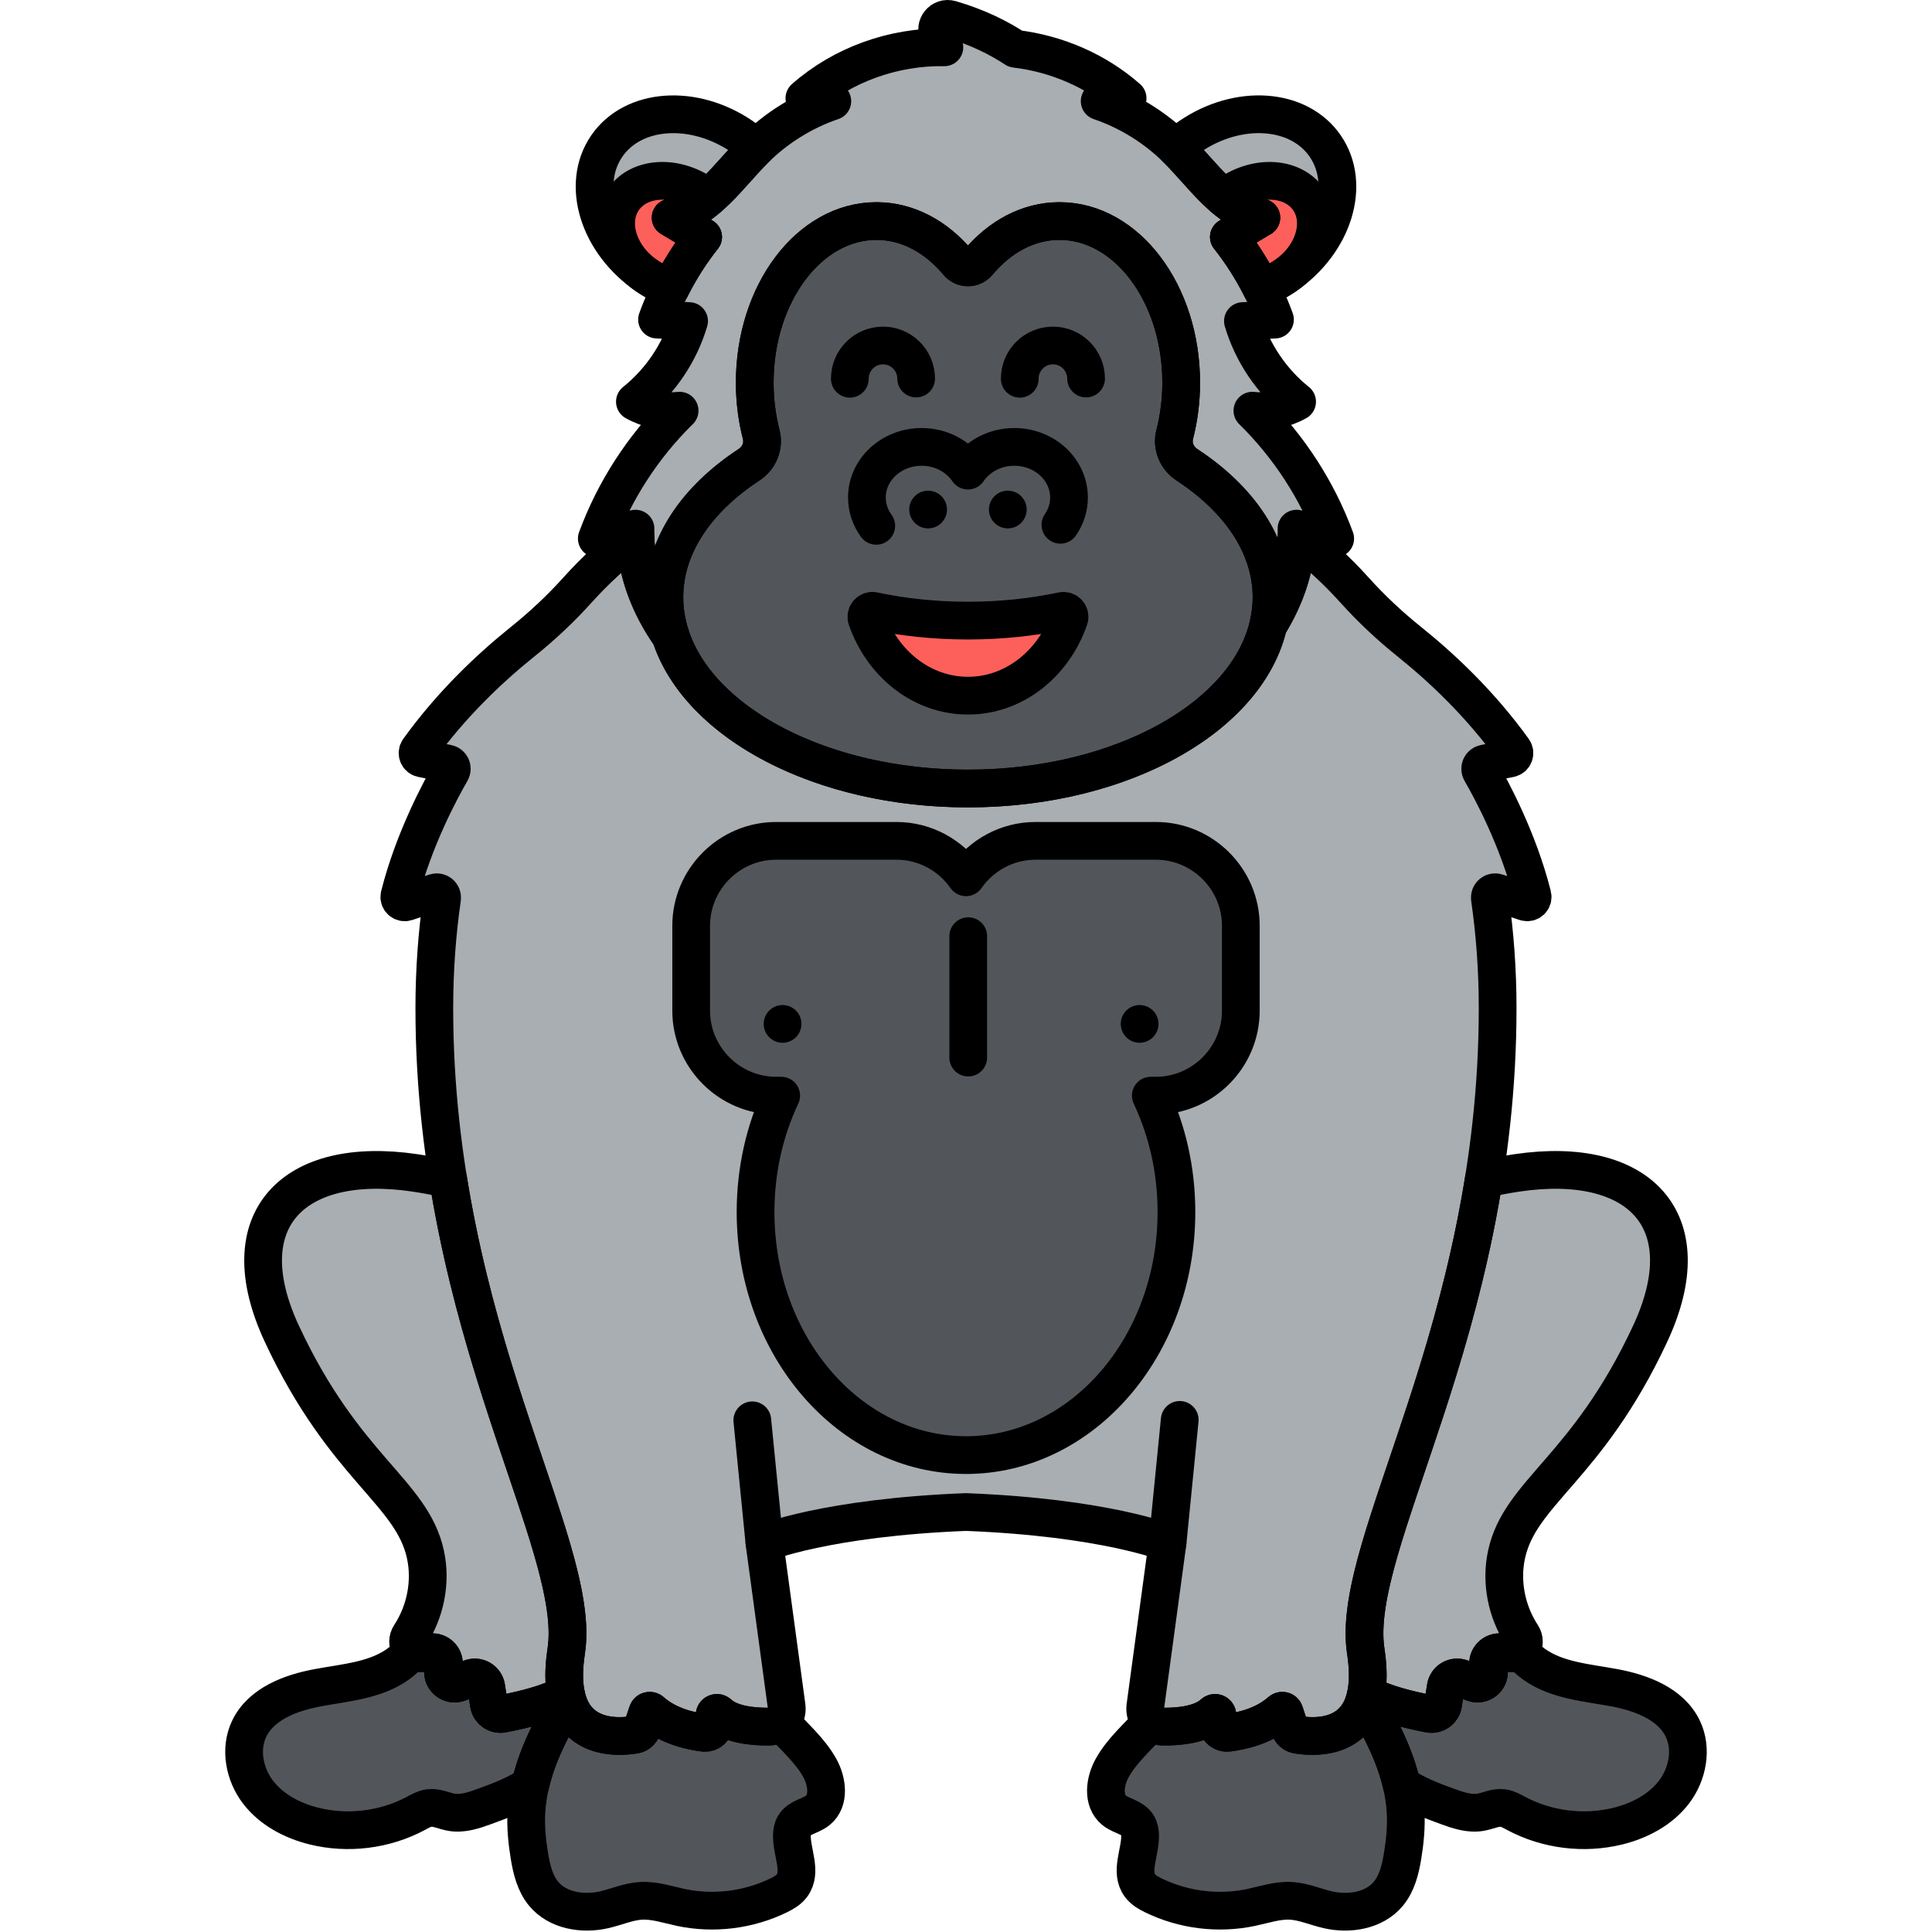<?xml version="1.0" encoding="utf-8"?>
<!-- Generator: Adobe Illustrator 22.0.0, SVG Export Plug-In . SVG Version: 6.00 Build 0)  -->
<svg version="1.1" xmlns="http://www.w3.org/2000/svg" xmlns:xlink="http://www.w3.org/1999/xlink" x="0px" y="0px"
	 viewBox="0 0 256 256" style="enable-background:new 0 0 256 256;" xml:space="preserve">
<style type="text/css">
	.st0{fill:#F9BD55;}
	.st1{fill:#F4DBCE;}
	.st2{fill:#52565B;}
	.st3{fill:#FD605B;}
	.st4{fill:#F98080;}
	.st5{fill:#F9E63A;}
	.st6{fill:#039BE6;}
	.st7{fill:none;stroke:#000000;stroke-width:5;stroke-linecap:round;stroke-linejoin:round;stroke-miterlimit:10;}
	.st8{fill:#7D3D1A;}
	.st9{fill:#EAA250;}
	.st10{fill:#DD7F57;}
	.st11{fill:#FFC097;}
	.st12{fill:#F49667;}
	.st13{fill:#F89422;}
	.st14{fill:#E3E4E5;}
	.st15{fill:#6E7175;}
	.st16{fill:#46BAF9;}
	.st17{fill:#D9F3FF;}
	.st18{fill:#828487;}
	.st19{fill:#A8AEB2;}
	.st20{fill:#C9CDD1;}
	.st21{fill:#8CD8F9;}
	.st22{fill:#1AA7E5;}
	.st23{fill:#ACE7FC;}
	.st24{fill:#FFFFFF;}
	.st25{fill:#9E512B;}
	.st26{fill:#7ED5FC;}
	.st27{fill:#7CCC4E;}
	.st28{fill:#3AA03A;}
	.st29{fill:#FCB1B1;}
	.st30{fill:#F76E23;}
	.st31{fill:#C16A44;}
	.st32{fill:#B796EA;}
</style>
<g id="Layer_1">
</g>
<g id="Layer_2">
</g>
<g id="Layer_3">
</g>
<g id="Layer_4">
</g>
<g id="Layer_5">
</g>
<g id="Layer_6">
</g>
<g id="Layer_7">
</g>
<g id="Layer_8">
</g>
<g id="Layer_9">
</g>
<g id="Layer_10">
</g>
<g id="Layer_11">
</g>
<g id="Layer_12">
</g>
<g id="Layer_13">
</g>
<g id="Layer_14">
</g>
<g id="Layer_15">
</g>
<g id="Layer_16">
</g>
<g id="Layer_17">
</g>
<g id="Layer_18">
</g>
<g id="Layer_19">
</g>
<g id="Layer_20">
</g>
<g id="Layer_21">
</g>
<g id="Layer_22">
</g>
<g id="Layer_23">
</g>
<g id="Layer_24">
</g>
<g id="Layer_25">
</g>
<g id="Layer_26">
</g>
<g id="Layer_27">
</g>
<g id="Layer_28">
</g>
<g id="Layer_29">
</g>
<g id="Layer_30">
</g>
<g id="Layer_31">
</g>
<g id="Layer_32">
</g>
<g id="Layer_33">
</g>
<g id="Layer_34">
</g>
<g id="Layer_35">
</g>
<g id="Layer_36">
</g>
<g id="Layer_37">
</g>
<g id="Layer_38">
</g>
<g id="Layer_39">
</g>
<g id="Layer_40">
</g>
<g id="Layer_41">
</g>
<g id="Layer_42">
</g>
<g id="Layer_43">
</g>
<g id="Layer_44">
</g>
<g id="Layer_45">
</g>
<g id="Layer_46">
</g>
<g id="Layer_47">
</g>
<g id="Layer_48">
</g>
<g id="Layer_49">
</g>
<g id="Layer_50">
</g>
<g id="Layer_51">
</g>
<g id="Layer_52">
</g>
<g id="Layer_53">
</g>
<g id="Layer_54">
</g>
<g id="Layer_55">
</g>
<g id="Layer_56">
</g>
<g id="Layer_57">
</g>
<g id="Layer_58">
</g>
<g id="Layer_59">
</g>
<g id="Layer_60">
</g>
<g id="Layer_61">
</g>
<g id="Layer_62">
</g>
<g id="Layer_63">
</g>
<g id="Layer_64">
</g>
<g id="Layer_65">
	<g>
		<path class="st2" d="M157.268,61.581c-1.334-0.875-2.01-2.471-1.613-4.016c0.553-2.151,0.858-4.454,0.858-6.854
			c0-11.831-7.219-21.421-16.124-21.421c-4.146,0-7.925,2.082-10.781,5.499c-0.712,0.852-1.985,0.852-2.697,0
			c-2.856-3.417-6.635-5.499-10.781-5.499c-8.906,0-16.125,9.591-16.125,21.421c0,2.401,0.306,4.703,0.859,6.854
			c0.397,1.546-0.278,3.141-1.613,4.016c-6.944,4.554-11.217,10.737-11.217,17.552c0,13.999,18.009,25.347,40.225,25.347
			s40.225-11.348,40.225-25.347C168.485,72.318,164.212,66.135,157.268,61.581z"/>
		<path class="st3" d="M140.751,80.953c-3.831,0.817-8.046,1.281-12.492,1.281s-8.661-0.464-12.492-1.281
			c-0.611-0.13-1.129,0.451-0.923,1.041c2.079,5.957,7.296,10.186,13.415,10.186c6.119,0,11.335-4.229,13.415-10.186
			C141.88,81.404,141.362,80.822,140.751,80.953z"/>
		<path class="st19" d="M155.997,19.792c3.45,3.43,6.371,8.042,11.13,9.052c-1.431,0.853-2.861,1.706-4.291,2.559
			c1.681,2.124,3.135,4.425,4.343,6.849c1.059-0.444,2.103-1.007,3.108-1.695c6.426-4.397,8.808-12.093,5.321-17.189
			c-3.487-5.097-11.523-5.664-17.949-1.267c-0.673,0.461-1.296,0.961-1.878,1.487C155.852,19.658,155.927,19.723,155.997,19.792z"/>
		<path class="st19" d="M85.713,36.558c1.005,0.688,2.049,1.251,3.108,1.695c1.207-2.424,2.662-4.726,4.343-6.849
			c-1.43-0.853-2.861-1.706-4.291-2.559c4.758-1.01,7.679-5.622,11.129-9.052c0.07-0.07,0.146-0.134,0.217-0.203
			c-0.582-0.526-1.205-1.026-1.878-1.487c-6.426-4.397-14.462-3.83-17.95,1.267C76.904,24.465,79.287,32.161,85.713,36.558z"/>
		<path class="st3" d="M167.127,28.845c-1.431,0.853-2.861,1.706-4.291,2.559c1.625,2.053,3.042,4.271,4.226,6.606
			c1.096-0.275,2.196-0.748,3.225-1.452c3.78-2.586,5.181-7.113,3.13-10.111c-2.051-2.998-6.779-3.332-10.559-0.745
			c-0.241,0.165-0.467,0.341-0.688,0.521C163.632,27.465,165.233,28.442,167.127,28.845z"/>
		<path class="st3" d="M85.713,36.558c1.03,0.705,2.129,1.177,3.225,1.453c1.184-2.336,2.6-4.554,4.226-6.607
			c-1.43-0.853-2.861-1.706-4.291-2.559c1.894-0.402,3.495-1.38,4.956-2.622c-0.221-0.18-0.447-0.356-0.688-0.521
			c-3.78-2.587-8.507-2.253-10.559,0.745C80.532,29.445,81.933,33.972,85.713,36.558z"/>
		<path class="st19" d="M218.654,176.732c7.048-15.119-1.548-23.687-17.591-21.326c-1.491,0.22-2.973,0.503-4.445,0.825
			c-4.826,30.186-17.416,51.037-15.645,62.55c0.363,2.359,0.33,4.23,0.029,5.72c2.567,1.301,5.503,2.022,8.402,2.582
			c0.855,0.165,1.678-0.409,1.813-1.269l0.352-2.247c0.151-0.965,1.154-1.545,2.066-1.194l1.58,0.608
			c1.092,0.42,2.233-0.488,2.069-1.647l-0.095-0.668c-0.141-0.991,0.69-1.841,1.685-1.731c0.489,0.054,0.98,0.094,1.471,0.118
			c1.262,0.063,2.008-1.333,1.316-2.391c-2.03-3.104-2.823-7.026-2.041-10.659C201.415,197.666,210.317,194.614,218.654,176.732z"/>
		<path class="st19" d="M75.028,218.782c1.771-11.514-10.819-32.365-15.645-62.55c-1.473-0.323-2.955-0.606-4.445-0.825
			c-16.043-2.361-24.639,6.206-17.591,21.326c8.337,17.882,17.239,20.934,19.033,29.272c0.782,3.633-0.011,7.555-2.041,10.659
			c-0.692,1.058,0.054,2.454,1.316,2.391c0.492-0.024,0.982-0.064,1.471-0.118c0.995-0.11,1.826,0.739,1.685,1.731l-0.095,0.668
			c-0.164,1.159,0.977,2.067,2.069,1.647l1.58-0.608c0.912-0.35,1.914,0.229,2.066,1.194l0.352,2.247
			c0.135,0.86,0.957,1.434,1.813,1.269c2.899-0.56,5.835-1.281,8.402-2.582C74.698,223.012,74.665,221.141,75.028,218.782z"/>
		<g>
			<path class="st19" d="M203.065,118.682c-1.889-7.5-5.505-14.155-6.838-16.457c-0.245-0.424,0.002-0.958,0.482-1.054l3.382-0.677
				c0.51-0.102,0.749-0.704,0.446-1.125c-4.363-6.066-9.478-10.88-13.81-14.354c-2.594-2.081-5.024-4.359-7.249-6.831
				c-2.438-2.708-5.023-5.054-7.692-7.036c-0.089,4.137-1.531,8.174-3.739,11.712c0.076-0.324,0.141-0.651,0.197-0.979
				c-2.175,12.706-19.244,22.599-39.986,22.599c-19.426,0-35.634-8.677-39.399-20.216c-2.723-3.85-4.545-8.428-4.641-13.121
				c-2.671,1.983-5.258,4.33-7.698,7.04c-2.225,2.471-4.655,4.75-7.249,6.831c-4.332,3.475-9.447,8.289-13.81,14.354
				c-0.303,0.422-0.064,1.024,0.446,1.125l3.382,0.677c0.48,0.096,0.728,0.631,0.482,1.054c-1.333,2.302-4.949,8.957-6.838,16.457
				c-0.137,0.545,0.392,1.025,0.925,0.847l3.794-1.265c0.505-0.168,1.003,0.248,0.927,0.775c-0.666,4.62-1.029,9.474-1.029,14.55
				c0,42.596,19.66,70.994,17.475,85.193c-1.853,12.044,6.51,11.514,9.091,11.076c0.453-0.077,0.821-0.402,0.967-0.837l0.709-2.128
				c0.073-0.219,0.34-0.281,0.512-0.127c2.214,1.972,5.23,2.621,6.975,2.835c0.749,0.092,1.406-0.49,1.406-1.245v-1.078
				c0-0.282,0.329-0.415,0.535-0.223c1.586,1.48,4.546,1.754,6.7,1.731c1.4-0.015,2.474-1.242,2.317-2.634l-2.946-21.725
				c0,0,8.236-3.354,26.706-4.075c18.471,0.72,26.706,4.075,26.706,4.075l-2.946,21.725c-0.157,1.391,0.917,2.619,2.317,2.634
				c2.154,0.023,5.114-0.251,6.7-1.731c0.206-0.192,0.535-0.059,0.535,0.223v1.078c0,0.754,0.656,1.337,1.406,1.245
				c1.745-0.214,4.76-0.862,6.975-2.835c0.172-0.153,0.439-0.091,0.512,0.127l0.709,2.128c0.145,0.436,0.513,0.761,0.967,0.837
				c2.581,0.438,10.944,0.968,9.091-11.076c-2.184-14.199,17.475-42.596,17.475-85.193c0-5.076-0.363-9.93-1.029-14.55
				c-0.076-0.527,0.423-0.943,0.927-0.775l3.794,1.265C202.673,119.706,203.202,119.226,203.065,118.682z"/>
		</g>
		<path class="st19" d="M165.949,54.415c2.034,0.234,4.138-0.189,5.924-1.189c-3.402-2.724-5.944-6.507-7.18-10.686
			c1.416-0.064,2.831-0.128,4.246-0.193c-1.43-3.944-3.5-7.655-6.104-10.944c1.43-0.853,2.86-1.707,4.291-2.56
			c-4.759-1.01-7.679-5.622-11.13-9.052c-2.886-2.869-6.432-5.07-10.284-6.384c1.234-0.13,2.468-0.259,3.701-0.389
			c-4.131-3.637-9.406-5.905-14.867-6.553c-2.038-1.346-4.872-2.83-8.579-3.909c-1.178-0.342-2.198,0.9-1.628,1.986
			c0.271,0.517,0.542,1.102,0.795,1.726c-6.726-0.115-13.493,2.299-18.549,6.75c1.233,0.13,2.467,0.259,3.701,0.389
			c-3.852,1.313-7.398,3.514-10.284,6.384c-3.45,3.43-6.371,8.042-11.129,9.052c1.43,0.853,2.86,1.706,4.291,2.56
			c-2.604,3.289-4.674,7-6.104,10.944c1.416,0.064,2.831,0.128,4.247,0.193c-1.237,4.179-3.778,7.962-7.18,10.686
			c1.786,1,3.89,1.422,5.924,1.189c-4.845,4.748-8.622,10.582-10.971,16.946c1.708-0.438,3.417-0.875,5.126-1.313
			c-0.195,5.074,1.72,10.066,4.655,14.216c-0.541-1.657-0.826-3.374-0.826-5.132c0-6.814,4.273-12.997,11.217-17.552
			c1.334-0.875,2.01-2.471,1.613-4.016c-0.553-2.151-0.859-4.454-0.859-6.854c0-11.831,7.219-21.421,16.125-21.421
			c4.146,0,7.925,2.082,10.781,5.499c0.712,0.852,1.985,0.852,2.697,0c2.856-3.417,6.635-5.499,10.781-5.499
			c8.906,0,16.125,9.591,16.125,21.421c0,2.401-0.305,4.703-0.858,6.854c-0.397,1.545,0.278,3.141,1.613,4.016
			c6.944,4.554,11.217,10.737,11.217,17.552c0,1.267-0.152,2.511-0.437,3.728c2.403-3.851,3.92-8.293,3.747-12.812
			c1.708,0.438,3.417,0.875,5.125,1.313C174.571,64.997,170.795,59.164,165.949,54.415z"/>
		<path class="st2" d="M153.161,111.417h-15.943c-3.805,0-7.179,1.918-9.218,4.83c-2.039-2.912-5.413-4.83-9.218-4.83h-15.943
			c-6.19,0-11.254,5.064-11.254,11.254v11.254c0,6.19,5.064,11.254,11.254,11.254h0.674c-2.165,4.579-3.397,9.832-3.397,15.418
			c0,17.789,12.484,32.211,27.884,32.211s27.884-14.421,27.884-32.211c0-5.586-1.232-10.839-3.397-15.418h0.674
			c6.19,0,11.254-5.064,11.254-11.254V122.67C164.415,116.481,159.35,111.417,153.161,111.417z"/>
		<path class="st2" d="M180.796,225.322c-1.57,5.254-6.938,4.871-8.915,4.536c-0.453-0.077-0.821-0.402-0.966-0.838l-0.709-2.128
			c-0.073-0.219-0.34-0.281-0.512-0.127c-2.214,1.972-5.23,2.621-6.975,2.835c-0.749,0.092-1.405-0.49-1.405-1.245v-1.078
			c0-0.282-0.329-0.415-0.535-0.223c-1.586,1.48-4.546,1.754-6.7,1.731c-0.602-0.006-1.135-0.246-1.545-0.617
			c-1.784,1.99-3.886,3.785-5.175,6.122c-0.981,1.778-1.301,4.316,0.279,5.591c0.971,0.783,2.473,0.914,3.112,1.985
			c0.241,0.403,0.315,0.886,0.32,1.356c0.024,2.278-1.373,4.832,0.001,6.649c0.439,0.58,1.094,0.952,1.747,1.271
			c3.976,1.945,8.607,2.521,12.939,1.609c1.765-0.371,3.518-0.985,5.319-0.879c1.665,0.098,3.228,0.803,4.853,1.179
			c2.842,0.657,6.173,0.127,8.034-2.118c1.152-1.39,1.592-3.225,1.887-5.005c0.316-1.914,0.503-3.857,0.401-5.794
			C185.97,234.814,183.569,229.94,180.796,225.322z"/>
		<path class="st2" d="M222.987,229.079c-1.591-3.327-5.516-4.784-9.142-5.456c-3.626-0.673-7.511-0.946-10.527-3.069
			c-0.747-0.526-1.388-1.152-1.972-1.83c-0.266,0.214-0.603,0.349-1.001,0.329c-0.491-0.024-0.982-0.064-1.471-0.118
			c-0.995-0.11-1.826,0.739-1.685,1.731l0.095,0.668c0.164,1.158-0.977,2.067-2.069,1.647l-1.58-0.608
			c-0.912-0.35-1.914,0.229-2.066,1.194l-0.353,2.247c-0.135,0.86-0.957,1.434-1.812,1.269c-2.899-0.56-5.835-1.28-8.402-2.582
			c-0.058,0.288-0.127,0.561-0.205,0.821c2.131,3.551,4.033,7.255,4.931,11.195c1.816,1.263,3.923,2.066,6.01,2.825
			c1.43,0.52,2.941,1.048,4.44,0.79c0.999-0.172,1.964-0.69,2.969-0.558c0.634,0.084,1.201,0.419,1.765,0.72
			c4.086,2.177,8.984,2.785,13.479,1.671c2.872-0.712,5.647-2.171,7.439-4.527C223.62,235.083,224.264,231.749,222.987,229.079z"/>
		<path class="st2" d="M75.204,225.322c1.57,5.254,6.938,4.871,8.915,4.536c0.453-0.077,0.821-0.402,0.966-0.838l0.709-2.128
			c0.073-0.219,0.34-0.281,0.512-0.127c2.214,1.972,5.23,2.621,6.975,2.835c0.749,0.092,1.405-0.49,1.405-1.245v-1.078
			c0-0.282,0.329-0.415,0.535-0.223c1.586,1.48,4.546,1.754,6.7,1.731c0.602-0.006,1.135-0.246,1.545-0.617
			c1.784,1.99,3.886,3.785,5.175,6.122c0.981,1.778,1.301,4.316-0.279,5.591c-0.971,0.783-2.473,0.914-3.112,1.985
			c-0.241,0.403-0.315,0.886-0.32,1.356c-0.024,2.278,1.373,4.832-0.001,6.649c-0.439,0.58-1.094,0.952-1.747,1.271
			c-3.976,1.945-8.607,2.521-12.939,1.609c-1.765-0.371-3.518-0.985-5.319-0.879c-1.665,0.098-3.228,0.803-4.853,1.179
			c-2.842,0.657-6.173,0.127-8.034-2.118c-1.152-1.39-1.592-3.225-1.887-5.005c-0.316-1.914-0.503-3.857-0.401-5.794
			C70.03,234.814,72.431,229.94,75.204,225.322z"/>
		<path class="st2" d="M33.013,229.079c1.591-3.327,5.516-4.784,9.142-5.456c3.626-0.673,7.511-0.946,10.527-3.069
			c0.747-0.526,1.388-1.152,1.972-1.83c0.266,0.214,0.603,0.349,1.001,0.329c0.491-0.024,0.982-0.064,1.471-0.118
			c0.995-0.11,1.826,0.739,1.685,1.731l-0.095,0.668c-0.164,1.158,0.977,2.067,2.069,1.647l1.58-0.608
			c0.912-0.35,1.914,0.229,2.065,1.194l0.353,2.247c0.135,0.86,0.957,1.434,1.812,1.269c2.899-0.56,5.835-1.28,8.402-2.582
			c0.058,0.288,0.127,0.561,0.205,0.821c-2.132,3.551-4.033,7.255-4.931,11.195c-1.816,1.263-3.923,2.066-6.01,2.825
			c-1.43,0.52-2.941,1.048-4.44,0.79c-0.999-0.172-1.964-0.69-2.969-0.558c-0.634,0.084-1.201,0.419-1.765,0.72
			c-4.086,2.177-8.985,2.785-13.479,1.671c-2.872-0.712-5.647-2.171-7.439-4.527C32.38,235.083,31.736,231.749,33.013,229.079z"/>
		<path class="st7" d="M153.161,111.417h-15.943c-3.805,0-7.179,1.918-9.218,4.83c-2.039-2.912-5.413-4.83-9.218-4.83h-15.943
			c-6.19,0-11.254,5.064-11.254,11.254v11.254c0,6.19,5.064,11.254,11.254,11.254h0.674c-2.165,4.579-3.397,9.832-3.397,15.418
			c0,17.789,12.484,32.211,27.884,32.211s27.884-14.421,27.884-32.211c0-5.586-1.232-10.839-3.397-15.418h0.674
			c6.19,0,11.254-5.064,11.254-11.254V122.67C164.415,116.481,159.35,111.417,153.161,111.417z"/>
		<line class="st7" x1="154.706" y1="204.426" x2="156.321" y2="188.143"/>
		<path class="st7" d="M180.796,225.322c-1.57,5.254-6.938,4.871-8.915,4.536c-0.453-0.077-0.821-0.402-0.966-0.838l-0.709-2.128
			c-0.073-0.219-0.34-0.281-0.512-0.127c-2.214,1.972-5.23,2.621-6.975,2.835c-0.749,0.092-1.405-0.49-1.405-1.245v-1.078
			c0-0.282-0.329-0.415-0.535-0.223c-1.586,1.48-4.546,1.754-6.7,1.731c-0.602-0.006-1.135-0.246-1.545-0.617
			c-1.784,1.99-3.886,3.785-5.175,6.122c-0.981,1.778-1.301,4.316,0.279,5.591c0.971,0.783,2.473,0.914,3.112,1.985
			c0.241,0.403,0.315,0.886,0.32,1.356c0.024,2.278-1.373,4.832,0.001,6.649c0.439,0.58,1.094,0.952,1.747,1.271
			c3.976,1.945,8.607,2.521,12.939,1.609c1.765-0.371,3.518-0.985,5.319-0.879c1.665,0.098,3.228,0.803,4.853,1.179
			c2.842,0.657,6.173,0.127,8.034-2.118c1.152-1.39,1.592-3.225,1.887-5.005c0.316-1.914,0.503-3.857,0.401-5.794
			C185.97,234.814,183.569,229.94,180.796,225.322z"/>
		<path class="st7" d="M222.987,229.079c-1.591-3.327-5.516-4.784-9.142-5.456c-3.626-0.673-7.511-0.946-10.527-3.069
			c-0.747-0.526-1.388-1.152-1.972-1.83c-0.266,0.214-0.603,0.349-1.001,0.329c-0.491-0.024-0.982-0.064-1.471-0.118
			c-0.995-0.11-1.826,0.739-1.685,1.731l0.095,0.668c0.164,1.158-0.977,2.067-2.069,1.647l-1.58-0.608
			c-0.912-0.35-1.914,0.229-2.066,1.194l-0.353,2.247c-0.135,0.86-0.957,1.434-1.812,1.269c-2.899-0.56-5.835-1.28-8.402-2.582
			c-0.058,0.288-0.127,0.561-0.205,0.821c2.131,3.551,4.033,7.255,4.931,11.195c1.816,1.263,3.923,2.066,6.01,2.825
			c1.43,0.52,2.941,1.048,4.44,0.79c0.999-0.172,1.964-0.69,2.969-0.558c0.634,0.084,1.201,0.419,1.765,0.72
			c4.086,2.177,8.984,2.785,13.479,1.671c2.872-0.712,5.647-2.171,7.439-4.527C223.62,235.083,224.264,231.749,222.987,229.079z"/>
		<line class="st7" x1="101.294" y1="204.426" x2="99.684" y2="188.2"/>
		<path class="st7" d="M75.204,225.322c1.57,5.254,6.938,4.871,8.915,4.536c0.453-0.077,0.821-0.402,0.966-0.838l0.709-2.128
			c0.073-0.219,0.34-0.281,0.512-0.127c2.214,1.972,5.23,2.621,6.975,2.835c0.749,0.092,1.405-0.49,1.405-1.245v-1.078
			c0-0.282,0.329-0.415,0.535-0.223c1.586,1.48,4.546,1.754,6.7,1.731c0.602-0.006,1.135-0.246,1.545-0.617
			c1.784,1.99,3.886,3.785,5.175,6.122c0.981,1.778,1.301,4.316-0.279,5.591c-0.971,0.783-2.473,0.914-3.112,1.985
			c-0.241,0.403-0.315,0.886-0.32,1.356c-0.024,2.278,1.373,4.832-0.001,6.649c-0.439,0.58-1.094,0.952-1.747,1.271
			c-3.976,1.945-8.607,2.521-12.939,1.609c-1.765-0.371-3.518-0.985-5.319-0.879c-1.665,0.098-3.228,0.803-4.853,1.179
			c-2.842,0.657-6.173,0.127-8.034-2.118c-1.152-1.39-1.592-3.225-1.887-5.005c-0.316-1.914-0.503-3.857-0.401-5.794
			C70.03,234.814,72.431,229.94,75.204,225.322z"/>
		<path class="st7" d="M33.013,229.079c1.591-3.327,5.516-4.784,9.142-5.456c3.626-0.673,7.511-0.946,10.527-3.069
			c0.747-0.526,1.388-1.152,1.972-1.83c0.266,0.214,0.603,0.349,1.001,0.329c0.491-0.024,0.982-0.064,1.471-0.118
			c0.995-0.11,1.826,0.739,1.685,1.731l-0.095,0.668c-0.164,1.158,0.977,2.067,2.069,1.647l1.58-0.608
			c0.912-0.35,1.914,0.229,2.065,1.194l0.353,2.247c0.135,0.86,0.957,1.434,1.812,1.269c2.899-0.56,5.835-1.28,8.402-2.582
			c0.058,0.288,0.127,0.561,0.205,0.821c-2.132,3.551-4.033,7.255-4.931,11.195c-1.816,1.263-3.923,2.066-6.01,2.825
			c-1.43,0.52-2.941,1.048-4.44,0.79c-0.999-0.172-1.964-0.69-2.969-0.558c-0.634,0.084-1.201,0.419-1.765,0.72
			c-4.086,2.177-8.985,2.785-13.479,1.671c-2.872-0.712-5.647-2.171-7.439-4.527C32.38,235.083,31.736,231.749,33.013,229.079z"/>
		<path class="st7" d="M218.654,176.732c7.048-15.119-1.548-23.687-17.591-21.326c-1.491,0.22-2.973,0.503-4.445,0.825
			c-4.826,30.186-17.416,51.037-15.645,62.55c0.363,2.359,0.33,4.23,0.029,5.72c2.567,1.301,5.503,2.022,8.402,2.582
			c0.855,0.165,1.678-0.409,1.813-1.269l0.352-2.247c0.151-0.965,1.154-1.545,2.066-1.194l1.58,0.608
			c1.092,0.42,2.233-0.488,2.069-1.647l-0.095-0.668c-0.141-0.991,0.69-1.841,1.685-1.731c0.489,0.054,0.98,0.094,1.471,0.118
			c1.262,0.063,2.008-1.333,1.316-2.391c-2.03-3.104-2.823-7.026-2.041-10.659C201.415,197.666,210.317,194.614,218.654,176.732z"/>
		<path class="st7" d="M75.028,218.782c1.771-11.514-10.819-32.365-15.645-62.55c-1.473-0.323-2.955-0.606-4.445-0.825
			c-16.043-2.361-24.639,6.206-17.591,21.326c8.337,17.882,17.239,20.934,19.033,29.272c0.782,3.633-0.011,7.555-2.041,10.659
			c-0.692,1.058,0.054,2.454,1.316,2.391c0.492-0.024,0.982-0.064,1.471-0.118c0.995-0.11,1.826,0.739,1.685,1.731l-0.095,0.668
			c-0.164,1.159,0.977,2.067,2.069,1.647l1.58-0.608c0.912-0.35,1.914,0.229,2.066,1.194l0.352,2.247
			c0.135,0.86,0.957,1.434,1.813,1.269c2.899-0.56,5.835-1.281,8.402-2.582C74.698,223.012,74.665,221.141,75.028,218.782z"/>
		<line class="st7" x1="128.296" y1="140.134" x2="128.296" y2="124.048"/>
		<line class="st7" x1="151.005" y1="135.672" x2="151.005" y2="135.672"/>
		<line class="st7" x1="103.694" y1="135.672" x2="103.694" y2="135.672"/>
		<g>
			<path class="st7" d="M203.065,118.682c-1.889-7.5-5.505-14.155-6.838-16.457c-0.245-0.424,0.002-0.958,0.482-1.054l3.382-0.677
				c0.51-0.102,0.749-0.704,0.446-1.125c-4.363-6.066-9.478-10.88-13.81-14.354c-2.594-2.081-5.024-4.359-7.249-6.831
				c-2.438-2.708-5.023-5.054-7.692-7.036c-0.089,4.137-1.531,8.174-3.739,11.712c0.076-0.324,0.141-0.651,0.197-0.979
				c-2.175,12.706-19.244,22.599-39.986,22.599c-19.426,0-35.634-8.677-39.399-20.216c-2.723-3.85-4.545-8.428-4.641-13.121
				c-2.671,1.983-5.258,4.33-7.698,7.04c-2.225,2.471-4.655,4.75-7.249,6.831c-4.332,3.475-9.447,8.289-13.81,14.354
				c-0.303,0.422-0.064,1.024,0.446,1.125l3.382,0.677c0.48,0.096,0.728,0.631,0.482,1.054c-1.333,2.302-4.949,8.957-6.838,16.457
				c-0.137,0.545,0.392,1.025,0.925,0.847l3.794-1.265c0.505-0.168,1.003,0.248,0.927,0.775c-0.666,4.62-1.029,9.474-1.029,14.55
				c0,42.596,19.66,70.994,17.475,85.193c-1.853,12.044,6.51,11.514,9.091,11.076c0.453-0.077,0.821-0.402,0.967-0.837l0.709-2.128
				c0.073-0.219,0.34-0.281,0.512-0.127c2.214,1.972,5.23,2.621,6.975,2.835c0.749,0.092,1.406-0.49,1.406-1.245v-1.078
				c0-0.282,0.329-0.415,0.535-0.223c1.586,1.48,4.546,1.754,6.7,1.731c1.4-0.015,2.474-1.242,2.317-2.634l-2.946-21.725
				c0,0,8.236-3.354,26.706-4.075c18.471,0.72,26.706,4.075,26.706,4.075l-2.946,21.725c-0.157,1.391,0.917,2.619,2.317,2.634
				c2.154,0.023,5.114-0.251,6.7-1.731c0.206-0.192,0.535-0.059,0.535,0.223v1.078c0,0.754,0.656,1.337,1.406,1.245
				c1.745-0.214,4.76-0.862,6.975-2.835c0.172-0.153,0.439-0.091,0.512,0.127l0.709,2.128c0.145,0.436,0.513,0.761,0.967,0.837
				c2.581,0.438,10.944,0.968,9.091-11.076c-2.184-14.199,17.475-42.596,17.475-85.193c0-5.076-0.363-9.93-1.029-14.55
				c-0.076-0.527,0.423-0.943,0.927-0.775l3.794,1.265C202.673,119.706,203.202,119.226,203.065,118.682z"/>
		</g>
		<path class="st7" d="M165.949,54.415c2.034,0.234,4.138-0.189,5.924-1.189c-3.402-2.724-5.944-6.507-7.18-10.686
			c1.416-0.064,2.831-0.128,4.246-0.193c-1.43-3.944-3.5-7.655-6.104-10.944c1.43-0.853,2.86-1.707,4.291-2.56
			c-4.759-1.01-7.679-5.622-11.13-9.052c-2.886-2.869-6.432-5.07-10.284-6.384c1.234-0.13,2.468-0.259,3.701-0.389
			c-4.131-3.637-9.406-5.905-14.867-6.553c-2.038-1.346-4.872-2.83-8.579-3.909c-1.178-0.342-2.198,0.9-1.628,1.986
			c0.271,0.517,0.542,1.102,0.795,1.726c-6.726-0.115-13.493,2.299-18.549,6.75c1.233,0.13,2.467,0.259,3.701,0.389
			c-3.852,1.313-7.398,3.514-10.284,6.384c-3.45,3.43-6.371,8.042-11.129,9.052c1.43,0.853,2.86,1.706,4.291,2.56
			c-2.604,3.289-4.674,7-6.104,10.944c1.416,0.064,2.831,0.128,4.247,0.193c-1.237,4.179-3.778,7.962-7.18,10.686
			c1.786,1,3.89,1.422,5.924,1.189c-4.845,4.748-8.622,10.582-10.971,16.946c1.708-0.438,3.417-0.875,5.126-1.313
			c-0.195,5.074,1.72,10.066,4.655,14.216c-0.541-1.657-0.826-3.374-0.826-5.132c0-6.814,4.273-12.997,11.217-17.552
			c1.334-0.875,2.01-2.471,1.613-4.016c-0.553-2.151-0.859-4.454-0.859-6.854c0-11.831,7.219-21.421,16.125-21.421
			c4.146,0,7.925,2.082,10.781,5.499c0.712,0.852,1.985,0.852,2.697,0c2.856-3.417,6.635-5.499,10.781-5.499
			c8.906,0,16.125,9.591,16.125,21.421c0,2.401-0.305,4.703-0.858,6.854c-0.397,1.545,0.278,3.141,1.613,4.016
			c6.944,4.554,11.217,10.737,11.217,17.552c0,1.267-0.152,2.511-0.437,3.728c2.403-3.851,3.92-8.293,3.747-12.812
			c1.708,0.438,3.417,0.875,5.125,1.313C174.571,64.997,170.795,59.164,165.949,54.415z"/>
		<path class="st7" d="M155.997,19.792c3.45,3.43,6.371,8.042,11.13,9.052c-1.431,0.853-2.861,1.706-4.291,2.559
			c1.681,2.124,3.135,4.425,4.343,6.849c1.059-0.444,2.103-1.007,3.108-1.695c6.426-4.397,8.808-12.093,5.321-17.189
			c-3.487-5.097-11.523-5.664-17.949-1.267c-0.673,0.461-1.296,0.961-1.878,1.487C155.852,19.658,155.927,19.723,155.997,19.792z"/>
		<path class="st7" d="M85.713,36.558c1.005,0.688,2.049,1.251,3.108,1.695c1.207-2.424,2.662-4.726,4.343-6.849
			c-1.43-0.853-2.861-1.706-4.291-2.559c4.758-1.01,7.679-5.622,11.129-9.052c0.07-0.07,0.146-0.134,0.217-0.203
			c-0.582-0.526-1.205-1.026-1.878-1.487c-6.426-4.397-14.462-3.83-17.95,1.267C76.904,24.465,79.287,32.161,85.713,36.558z"/>
		<path class="st7" d="M157.268,61.581c-1.334-0.875-2.01-2.471-1.613-4.016c0.553-2.151,0.858-4.454,0.858-6.854
			c0-11.831-7.219-21.421-16.124-21.421c-4.146,0-7.925,2.082-10.781,5.499c-0.712,0.852-1.985,0.852-2.697,0
			c-2.856-3.417-6.635-5.499-10.781-5.499c-8.906,0-16.125,9.591-16.125,21.421c0,2.401,0.306,4.703,0.859,6.854
			c0.397,1.546-0.278,3.141-1.613,4.016c-6.944,4.554-11.217,10.737-11.217,17.552c0,13.999,18.009,25.347,40.225,25.347
			s40.225-11.348,40.225-25.347C168.485,72.318,164.212,66.135,157.268,61.581z"/>
		<path class="st7" d="M140.509,69.538c0.722-1.043,1.14-2.283,1.14-3.613c0-3.706-3.247-6.709-7.253-6.709
			c-2.588,0-4.854,1.258-6.137,3.145c-1.284-1.887-3.549-3.145-6.137-3.145c-4.006,0-7.253,3.004-7.253,6.709
			c0,1.39,0.457,2.68,1.239,3.751"/>
		<g>
			<line class="st7" x1="122.979" y1="67.515" x2="122.979" y2="67.515"/>
			<line class="st7" x1="133.54" y1="67.515" x2="133.54" y2="67.515"/>
		</g>
		<g>
			<path class="st7" d="M112.608,50.187c-0.008-2.426,1.953-4.399,4.379-4.407c2.426-0.008,4.399,1.953,4.407,4.379"/>
			<path class="st7" d="M135.125,50.187c-0.008-2.426,1.953-4.399,4.379-4.407c2.426-0.008,4.399,1.953,4.407,4.379"/>
		</g>
		<path class="st7" d="M140.751,80.953c-3.831,0.817-8.046,1.281-12.492,1.281s-8.661-0.464-12.492-1.281
			c-0.611-0.13-1.129,0.451-0.923,1.041c2.079,5.957,7.296,10.186,13.415,10.186c6.119,0,11.335-4.229,13.415-10.186
			C141.88,81.404,141.362,80.822,140.751,80.953z"/>
		<path class="st7" d="M167.127,28.845c-1.431,0.853-2.861,1.706-4.291,2.559c1.625,2.053,3.042,4.271,4.226,6.606
			c1.096-0.275,2.196-0.748,3.225-1.452c3.78-2.586,5.181-7.113,3.13-10.111c-2.051-2.998-6.779-3.332-10.559-0.745
			c-0.241,0.165-0.467,0.341-0.688,0.521C163.632,27.465,165.233,28.442,167.127,28.845z"/>
		<path class="st7" d="M85.713,36.558c1.03,0.705,2.129,1.177,3.225,1.453c1.184-2.336,2.6-4.554,4.226-6.607
			c-1.43-0.853-2.861-1.706-4.291-2.559c1.894-0.402,3.495-1.38,4.956-2.622c-0.221-0.18-0.447-0.356-0.688-0.521
			c-3.78-2.587-8.507-2.253-10.559,0.745C80.532,29.445,81.933,33.972,85.713,36.558z"/>
	</g>
</g>
<g id="Layer_66">
</g>
<g id="Layer_67">
</g>
<g id="Layer_68">
</g>
<g id="Layer_69">
</g>
<g id="Layer_70">
</g>
<g id="Layer_71">
</g>
<g id="Layer_72">
</g>
<g id="Layer_73">
</g>
<g id="Layer_74">
</g>
<g id="Layer_75">
</g>
<g id="Layer_76">
</g>
<g id="Layer_77">
</g>
<g id="Layer_78">
</g>
<g id="Layer_79">
</g>
<g id="Layer_80">
</g>
<g id="Layer_81">
</g>
<g id="Layer_82">
</g>
<g id="Layer_83">
</g>
<g id="Layer_84">
</g>
<g id="Layer_85">
</g>
<g id="Layer_86">
</g>
<g id="Layer_87">
</g>
<g id="Layer_88">
</g>
<g id="Layer_89">
</g>
<g id="Layer_90">
</g>
<g id="Layer_91">
</g>
<g id="Layer_92">
</g>
<g id="Layer_93">
</g>
<g id="Layer_94">
</g>
<g id="Layer_95">
</g>
<g id="Layer_96">
</g>
<g id="Layer_97">
</g>
<g id="Layer_98">
</g>
<g id="Layer_99">
</g>
<g id="Layer_100">
</g>
</svg>
